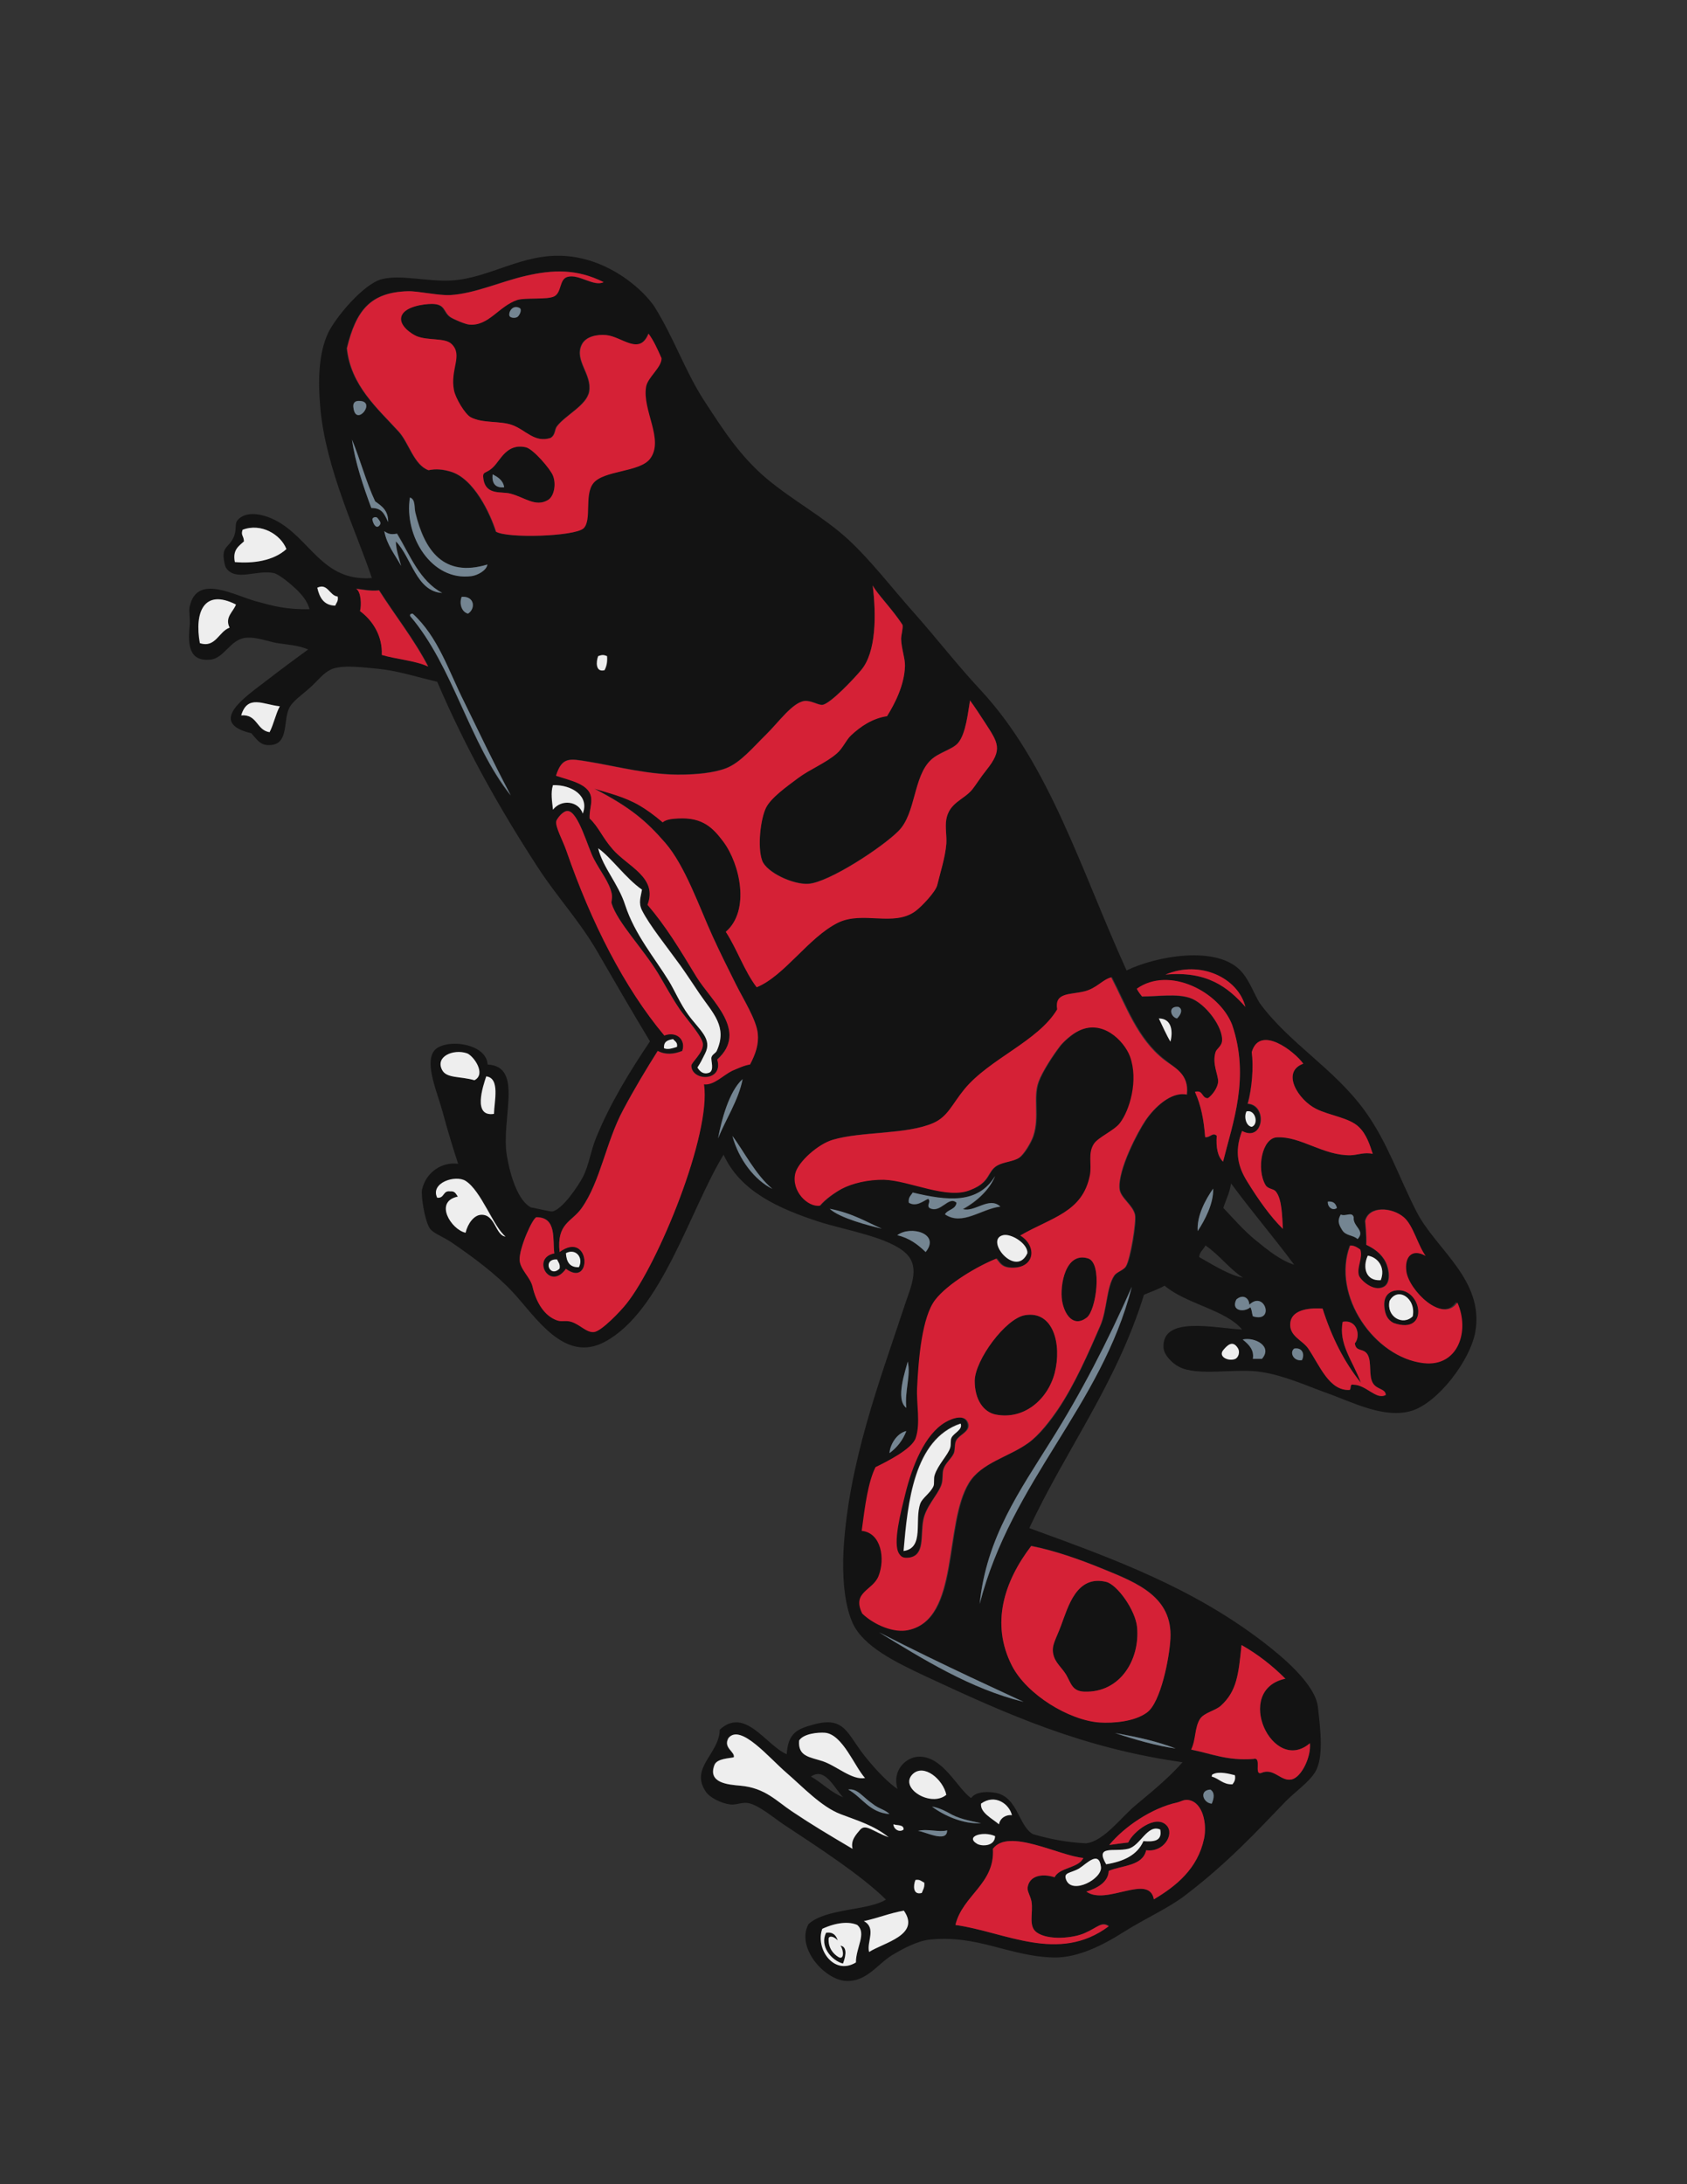 <?xml version="1.0" encoding="utf-8"?>
<!-- Generator: Adobe Illustrator 21.1.0, SVG Export Plug-In . SVG Version: 6.00 Build 0)  -->
<svg version="1.1" id="Layer_1" xmlns="http://www.w3.org/2000/svg" xmlns:xlink="http://www.w3.org/1999/xlink" x="0px" y="0px"
	 viewBox="0 0 612 792" enable-background="new 0 0 612 792" xml:space="preserve">
<rect x="0" y="0" width="612" height="792" fill="#333333" stroke="none"/>
<g>
	<path fill="#131313" d="M342.8,515.7c-7.6,4.4-12.1,16.1-14.5,25.7c-1.6,6.5-4.8,18.4-2.3,22c0.8,1.1,1.5,1.7,3.7,1.4
		c5.8-0.9,4-7.9,5.1-13.6c1-5,5.2-9,6.5-12.6c0.8-2.1,0.3-4.3,0.9-6.1c0.8-2.2,3-3.7,3.7-5.6c0.6-1.4,0.2-3.4,0.9-4.7
		c1.1-2,4.7-3,4.2-5.6C350.4,512.5,345.5,514.1,342.8,515.7z M345.1,521.3c-0.5,1,0,2.4-0.5,3.7c-0.9,2.6-4.5,6.1-5.6,9.8
		c-0.4,1.3,0,3.2-0.5,4.2c-1.2,2.5-3.9,4-4.7,6.1c-2.3,6.1,1.6,16.2-6.1,17.3c1.5-17.5,3.6-40.5,20.6-46.3
		C349.4,518.4,346,519.6,345.1,521.3z M382.6,497.9c-2.5,9.5-11.1,17.1-21.5,15c-4.2-0.9-7.5-5.2-7.5-12.2
		c0.1-7.6,11.2-22.6,18.2-23.8C382.1,475.1,385.3,487.5,382.6,497.9z M382.1,599.8c-0.7-3.2,0.9-5.2,2.8-10.3
		c2.6-6.9,5.6-18.5,16.4-15.9c4,1,10.6,10.2,11.2,16.4c1.1,11.6-6,23.9-19.2,23.4c-4.3-0.2-4.7-2.9-6.5-6.1
		C385.1,604.5,382.8,603,382.1,599.8z M305.9,712c-4.2-1.1-8.6-6.4-6.1-11.2c2.6-0.3,3.7,1,4.2,2.8c-1.4-1.5-3.2-1.8-3.3-0.7
		c-0.2,3.4,1.6,5.5,3.5,6.7c2.1,1.2,2.1-2.3,0.8-4.1C307.9,706,306.4,710.5,305.9,712z M394.2,477.8c-4.9,3.7-8.1-1.3-8.9-6.1
		c-0.9-5.6,1.2-17.9,9.4-15.4C400,457.9,397.7,475.2,394.2,477.8z M190.8,162.2c-6.8-1.6-9.2,4.5-11.7,7c-2.8,2.9-4.3,1.3-3.7,4.7
		c1,5.8,6.7,4.3,9.8,5.1c5.1,1.4,9.1,5,13.6,2.3c2.1-1.3,3.1-5.5,1.9-8.9C199.8,170,193.5,162.8,190.8,162.2z M178.7,172
		c2,1,3.8,2.1,4.2,4.7C179.6,177,178.4,175.2,178.7,172z M513.9,439.4c-6.6-12.9-10.5-25.1-18.7-36.5
		c-11.2-15.5-27.6-24.6-38.3-39.3c-1.9-3.2-3.5-7.6-6.1-10.8c-8.7-10.7-32.3-5.8-42.1-0.9c-16.4-36-27.8-74.5-52.8-101.5
		c-8.5-9.1-16.1-18.9-23.8-27.6c-8.5-9.5-15.8-19.2-24.3-27.1c-9-8.3-19.9-14-29.5-22c-10-8.4-16.1-18.1-22.9-28.5
		c-6.8-10.5-10.9-22.6-17.8-33.7c-0.9-1.5-2.9-3.8-4.2-5.1c-6.6-6.6-16.7-12.8-28.5-13.6c-15.5-1-27.3,8.1-41.1,8.9
		c-8.8,0.5-18.1-2.2-25.2-0.5c-6.8,1.7-17,14.1-19.6,19.6c-3.4,7.4-3.7,17-2.8,27.1c2,22.4,13.4,45.6,18.7,61.7
		c-18.1,1.4-22.3-14.5-35.1-21c-4.5-2.3-10.6-3.5-13.6,0c-1.2,1.4-0.2,3.3-1.4,6.1c-1.5,3.5-3.8,3.4-3.7,7c0,0.8,0.4,3.5,0.9,4.2
		c3.4,5.1,11.2,0.6,17.3,1.9c2.2,0.5,6.6,4.4,7.9,5.6c2.5,2.4,4.3,4.6,5.1,7.5c-8.4,0.2-13.3-1.2-19.2-2.8
		c-8.2-2.2-21.7-10.2-24.3,1.9c-0.4,1.7,0.3,4.3,0,7c-0.7,7.1-0.1,12.9,7.5,12.2c5-0.5,7.2-7.2,12.6-7.9c3.9-0.5,8.3,1.3,11.7,1.9
		c3.8,0.6,7.4,0.7,11.2,2.3c-4,2.9-8.9,6.5-15,11.2c-7.2,5.6-22.1,15.3-5.6,19.2c2.1,2.3,3.3,4.8,7.5,4.2c5.9-0.8,4.1-8.6,6.1-13.1
		c1.2-2.7,4.5-4.8,7.5-7.5c3.1-2.7,5-5.7,8.4-7c4.2-1.5,11.8-0.4,16.4,0c7.2,0.7,13.7,2.9,21.5,4.7c10.5,24.5,22.9,46.4,36.5,67.3
		c6.8,10.5,15.2,19.5,21.5,30.4c6.3,10.9,12.5,21.6,19.2,32.7c-7.2,10.7-14.5,22.5-19.6,35.1c-1.9,4.6-2.5,9.7-4.7,14
		c-1.5,3-7.5,12-11.2,12.6c-0.7,0.1-8-1.7-7.5-1.4c-4.9-2.3-7.7-11.7-8.9-18.7c-2.3-13.5,6.2-32.5-7-33.2
		c-0.5-8.2-16.4-9.6-19.6-4.7c-3.2,4.8,1.5,15.2,3.3,22c2,7.5,4.2,14.4,5.6,18.7c-5.8-0.8-11.7,3-13.1,9.4c-0.4,1.8,0.8,10.8,2.8,14
		c1.2,1.8,5,3.1,7.9,5.1c7.8,5.3,16.1,11.5,22,17.8c8.4,8.9,18.8,26.3,33.7,18.2c20.6-11.1,30.8-47.8,43-67.8
		c6,13.2,19.8,19.5,34.6,24.3c9.6,3.1,25.7,5.6,31.8,11.7c5.1,5.2,1.2,12.6-0.9,19.2c-9,27.2-20.2,56.7-22,88.4
		c-0.4,8,0,18.8,3.3,26.2c3.9,8.6,15.8,14.3,26.2,19.2c30,14,57.3,26.2,93.5,31.3c-4.3,4.9-10.1,9.9-16.8,15.4
		c-5.4,4.4-11.6,13.2-18.2,14c-6.5-0.3-12.6-1.4-19.2-3.3c-5.3-2.8-5.5-13.5-13.6-15c-2.2-0.4-7-0.8-8.9,1.9
		c-4.9-3.3-10.3-15.5-19.2-15c-4.4,0.2-9.6,4.9-7.5,11.7c-3-2-7.3-6.2-11.7-11.7c-6.7-8.3-7.3-14.8-18.7-11.7
		c-5.8,1.6-9.3,2.9-9.8,10.8c-7.5-3.2-15.1-17.4-24.3-8.9c-0.1,8.7-10.9,13.7-5.1,22.4c1.4,2.2,5.6,4.3,8.9,4.7
		c2,0.3,4.3-0.9,6.5-0.5c3.9,0.7,9.3,5.4,13.1,7.9c12.1,8,27.9,18.2,36.9,27.1c-6.6,4.1-21.8,3.1-28.1,8.9
		c-4.6,8.5,5.8,20.2,13.6,20.6c7.5,0.4,11.5-6.2,16.8-9.4c3.7-2.2,9-5.1,13.6-5.6c17.4-1.8,28.9,6.1,44.9,6.5
		c8.8,0.2,18-4.5,25.7-9.4c8-5,16-8.5,22-13.1c15.4-11.7,26-23.2,36.5-34.1c3.4-3.5,8.5-6.9,10.8-10.8c3-5.3,1.9-14.7,0.9-23.4
		c-0.9-8.3-12.9-18.3-20.1-23.8c-25.6-19.5-53.2-29.7-84.6-41.1c13.4-28.6,31.7-52.5,41.6-84.6c2.5-1.1,5.2-2,7.5-3.3
		c7.7,6.6,22.3,8.8,28.1,15.9c-10-0.5-29.1-5.1-28.5,6.5c0.1,2.7,3.1,5.7,5.6,7c6.8,3.6,20.8,0.4,29.9,1.9
		c8.4,1.3,16.2,4.9,23.4,7.5c9.4,3.3,21.3,9.7,31.3,6.5c9.4-3,21-18.1,22.9-28.5C538.5,464,520.9,453.1,513.9,439.4z M85.2,203.8
		c-0.9-4.5,1.4-5.7,3.3-7.5c-0.1-2.2-1.2-2.1-0.5-4.2c6.8-2.6,13.9,1.8,15.9,7C99.1,203.4,91.7,204.4,85.2,203.8z M83.3,227.6
		c-3.9,1.3-5.1,7.5-10.8,5.6c-2-11.2,1.4-19.9,13.1-14C84.7,221.8,81.5,223.8,83.3,227.6z M97.8,265.5c-4.8-0.7-4.4-6.5-10.3-6.1
		c2.3-7.7,8-4,14-3.3C100,258.9,99.3,262.6,97.8,265.5z M121.6,219.7c-4.2-0.1-5.7-3-6.5-6.5c3.8-1.8,4.4,2.9,7.5,3.3
		C122.8,218.1,122,218.7,121.6,219.7z M176.3,390.3c5.1,0.6,2.9,9.1,2.8,13.6C171.4,405.1,175.2,393.9,176.3,390.3z M160.5,388
		c-2.6-4.8,4-7.6,8.9-6.1c2.2,0.7,7.3,7.4,2.8,9.8C167.1,390.2,162.1,391.1,160.5,388z M174.5,440.4c-2.5,0.1-4.9,3.1-5.6,6.5
		c-5.2-1.1-11.6-11.3-2.8-13.1c-0.7-0.9-1-2.1-2.8-1.9c-2.7-0.3-2,2.7-4.7,2.3c-2.6-5.4,6.6-8.4,10.3-6.1
		c5.7,3.6,10.1,16.6,14.5,20.1C179.7,447.9,179.6,440.1,174.5,440.4z M409.2,670.4c4.5-1,6.9-9.1,11.7-7c0.8,4.2-2.3,4.5-6.1,4.2
		c-2.2,5.1-7.3,7.4-13.6,8.4C397.2,668.9,404.1,671.6,409.2,670.4z M399.4,677c0.5,4.3-10.4,10-12.6,4.7c-1.2-2.8,1.6-2.3,4.7-4.2
		C394.3,675.7,398.7,670.8,399.4,677z M355.9,654.1c5.1-3.7,10.3,0.2,11.2,4.2c-2.1-0.4-4.3,1-4.7,3.3
		C360.1,659.5,355.5,657.3,355.9,654.1z M361,665.8c-0.2,3.8-4.9,3.8-6.5,2.8C349.9,665.9,356.7,663.8,361,665.8z M355.9,661.1
		c-6.5,0.4-13.5-2.7-17.8-6.1c2.7,0.4,6.1,2.3,6.1,2.3C347.6,659.4,351.1,660.1,355.9,661.1z M327.8,663.4c-1.5,1.2-3.7-0.1-3.7-1.9
		C325.5,662,327.9,661.5,327.8,663.4z M316.6,654.1c2.2,1.8,4.4,2,6.1,3.7c-7.4-0.5-9.8-6.1-15-8.9
		C311.1,648.4,312.8,651.5,316.6,654.1z M290,631.2c1.6-2.5,6.8-3,9.4-2.8c6.4,0.6,10.7,12.2,14.5,16.4c-4.7,0.9-10.3-4.4-15.4-6.1
		C293.7,637.1,289.4,636.9,290,631.2z M305.9,651.7c-4.6-1.8-7.6-5.2-11.7-7.5C299.3,640.5,302.9,648.8,305.9,651.7z M311.9,663.4
		c-1.5,1.8-3.6,3.9-2.8,7c-8.7-5.2-14.7-8.7-22-13.6c-5.6-3.8-9.7-8.6-18.7-9.3c-4.5-0.4-11.8-1-9.4-7.5c0.9-2.4,5.5-2.4,7-2.8
		c0.6-2-3.9-3.4-1.9-7c4.4-5.3,14.7,7.2,21,12.6c6,5.1,12.7,12.3,19.6,15c6.3,2.4,12.2,4.1,17.3,8.4
		C316.4,664,314,661.3,311.9,663.4z M310.5,711.6c-8.1,4.9-14.8-5.1-12.2-12.2c5.1-2.4,9.7-2.7,12.6-1.4
		C314.5,701.1,310.5,706.1,310.5,711.6z M315.2,707.8c-1-3.6,2.8-8.6-1.9-11.2c5.5-1.2,9.1-2.8,14.5-3.7
		C334.1,701.7,320.5,704.5,315.2,707.8z M331.1,643.3c4.1-4,11,1.9,12.2,7.5C337.7,655.5,326,648.3,331.1,643.3z M334.4,686.3
		c-3.3,0.9-3.2-2.8-2.3-4.7c1.7-0.3,2.3,0.5,3.3,0.9C335.5,684.3,334.8,685.2,334.4,686.3z M333,663.9c3.5-0.9,7.6,0.6,10.6-0.2
		C343.6,668.5,335.3,664,333,663.9z M346.6,698c2.6-10.8,14.4-14.9,13.6-27.6c5.6-7.7,24.2,2.6,32.8,3.3c-1.6,3.7-8.7,3.4-10.4,7
		c-4.7-1.5-9.2-0.5-9.8,3.7c-0.2,1.4,1,3,1.4,5.1c0.7,4.1-1.3,8.9,1.9,11.2c4.2,3,13.4,2.1,17.5,0.2c4.7-2.1,6.1-4.4,8.7-2.6
		C384,712.1,364.6,700.5,346.6,698z M439.6,654.1c-3.1-0.3-4.7-4.9-0.5-5.1C440.8,650,440.4,652.1,439.6,654.1z M447.1,647.1
		c-3.5,0.1-4.8-2.1-7.5-2.8c-0.1-0.5,0.1-0.8,0.5-0.9c2.2-1.1,5.9-0.1,7.9,0.5C448.3,645.5,447.7,646.3,447.1,647.1z M435.4,623.2
		c1.5-2.2,5.5-2.9,7.5-4.7c5.8-5.3,6.4-11.3,7.5-22c6,3.4,11.2,7.5,15.9,12.2c-19.1,4.1-4.6,35,8.9,23.4c0.5,4.9-3,12.2-6.5,13.1
		c-4.1,1-6.5-4.4-11.2-2.3c-2.7,0.8,0.4-6-2.8-5.1c-9.4,0.8-15.2-1.9-22.4-3.3C434,630.8,433.4,626.3,435.4,623.2z M431.2,652.7
		c5.3,0.9,6.7,8.9,5.6,14c-2.3,10.9-10.1,17.2-18.2,22c-1.8-9.5-17.3,2.4-24.5-2.8c3.6-1.1,8-3.3,8.1-7.5c5-2.1,12.3-1.7,13.6-7.5
		c6.3,0.9,10.3-5.7,7.5-8.9c-3.9-4.4-12.3,2.2-14,6.1c-1.9,0.2-4.8,0.6-6.9,0.9c5.5-6.6,15.4-13.4,24.6-15.4
		C428.4,653.3,429.5,652.4,431.2,652.7z M448,492.8c-2.5,0.9-6.2-0.9-4.2-3.3c1.2-1.4,3.2-3.7,5.1-0.9
		C450.1,490.2,449.2,492.3,448,492.8z M454.1,381.5c2.9-10,15.4-0.4,18.7,4.2c-8.2,3-1.8,13.2,4.7,16.4c4.8,2.4,12,3.2,15.4,6.5
		c2.9,2.7,4.1,6.8,5.1,9.8c-3-0.7-5.4,0.4-8,0.5c-9.9,0.2-18.1-6.9-26.7-6.5c-5.5,0.2-7.6,11.5-4.2,17.3c0.9,1.5,2.9,1.3,3.7,2.3
		c2.3,2.7,2.3,9,2.6,13.6c-4.5-4.4-8.9-10.6-12.9-17.1c-3.2-5.1-4.9-10.7-1.9-18.4c7.7,4.3,9.2-9.4,1.9-9.8
		C454.2,394.6,454.8,386.8,454.1,381.5z M492.4,449.3c-1.5-1.5-4.3-1.1-5.6-3.3c-1.5-2.4-1.6-3.6-0.5-5.6c1.9,0.9,4.1-1.2,4.7,0.9
		C490.6,444.7,495.5,446.1,492.4,449.3z M485,438c-1.5,1.2-3.4-0.4-3.3-2.3C483.8,435.5,484.6,436.5,485,438z M469.5,458.6
		c-4.9-1.5-9.7-5.4-14-8.9c-4.3-3.5-8.1-7.9-11.7-11.7c0.9-3,2.3-5.4,2.8-8.9C454,439.2,462.1,448.6,469.5,458.6z M452.2,403
		c3.3-0.8,4.5,4.7,1.9,5.6C452,408.3,451.2,404.9,452.2,403z M451.8,365.1c-6.4-7.2-14-13.1-29-11.7
		C435.3,348,449.1,354.6,451.8,365.1z M127.7,159.4c3,7.3,5.2,15.4,8.4,22.4c2.4,1.7,4.8,3.3,4.7,7.5c-1.5-3.3-2.4-5-6.1-5.1
		C131.9,176.4,128.8,167.6,127.7,159.4z M130.1,145.3c7-0.1-1.1,9.9-1.9,2.3C128.1,146.9,128,145.4,130.1,145.3z M171.2,208.9
		c-14.6,2-24.7-14.6-22.4-28.5c2.1,0.7,1.4,3.6,2,5.6c3.3,13.6,10.2,23.5,26.1,18.7C176.5,206.9,173.2,208.6,171.2,208.9z
		 M169.8,222.5c-2.4-0.5-3.4-3.7-2.3-6.1C172.2,216.1,172.6,220.7,169.8,222.5z M160.5,215c-9.4-0.5-11.1-12.9-16.8-18.7
		c0,2.9,1.1,5.8,1.9,8.9c-2.2-4.1-5.1-7.4-6.1-12.6c1.4,1.1,2.4,1.3,4.7,0.9C148.8,201.4,152.2,210.6,160.5,215z M137.5,190.7
		c-1.2,1.1-2.2-1-2.4-2.3c-0.1-0.9,1.5-1.1,1.9-0.5C137.7,188.8,138.6,189.7,137.5,190.7z M138.5,237.4c0.3-6.9-3.3-12.5-7.9-15.9
		c0.6-2.2,0.4-7-1.4-8.1c3,0.4,5.2,0.9,8.4,0.6c5.9,9.3,12.6,17.6,17.8,27.6C150.5,239.5,143.9,239,138.5,237.4z M148.8,223.4
		c-0.2-0.8,0.4-0.9,0.9-0.9c9.3,8.5,13,20.7,18.7,32.3c5.5,11.1,9.9,20.5,16.8,33.7C170.2,269.6,164.4,241.6,148.8,223.4z
		 M179.8,192.8c-2-6.3-7.9-19.3-16.5-21.8c-2.6-0.7-5.2-1.1-8-0.5c-5.3-2-7.1-10-10.8-14c-7.6-8.4-17.4-16.7-18.8-30.2
		c3.4-13.8,8.5-20.3,22.1-20.7c3.7-0.1,11,1.6,15.3,1.4c8.9-0.5,18.3-4.9,27.6-7c9.6-2.2,18.3-2.6,28.1,2.3c-3.5,1.8-9-3.1-13.1-1.9
		c-2.9,0.9-2.1,5.5-4.7,7c-2.4,1.4-10.6,0.4-13.6,1.4c-6.7,2.3-10.3,9.5-17.3,8.9c-1.4-0.1-5.8-1.9-7-2.8c-2.5-1.8-1.6-4.6-6.5-4.7
		c-3.1,0-10.4,1-11.2,4.7c-0.8,3.2,3.7,6.3,5.6,7c4.2,1.7,10.2,0.5,12.6,2.8c4.3,4.2-0.5,9.2,0.9,16.8c0.5,2.7,3.8,8.6,6.1,9.8
		c4.4,2.3,10.5,1.2,15,2.8c5,1.8,8.1,6.5,14,4.7c1.8-1.1,1.4-3,2.3-4.2c3.1-4.1,10.8-7.6,11.7-12.6c1.1-6.3-5.3-11.2-2.8-16.8
		c1.4-3.3,5.9-4,8.9-3.7c5.7,0.5,12.2,7.7,15.4-0.5c1.9,2.6,3.2,5.5,4.7,8.9c0.1,3.3-5,6.9-5.6,10.3c-1.5,8.6,6.7,19.3,1.4,26.2
		c-3.8,4.9-16.9,4-20.6,8.9c-3.3,4.3-0.3,13.3-3.7,16.4C208.2,194.5,184,195.3,179.8,192.8z M187.6,114.9c-1,0.6-2.6,0.3-2.8-0.5
		c-0.3-1.4,1.2-4.1,3.7-2.8C189.5,112.2,188.5,114.4,187.6,114.9z M219.4,243.1c-3.4,0.8-3.1-3.2-2.3-5.1c1.3-0.5,1.9-0.5,3.3,0
		C220.5,240.1,220.1,241.7,219.4,243.1z M200.7,293.6c-0.3-2.9-0.9-6.2,0-8.9c6.9-0.2,13.3,4,10.8,10.3
		C209.9,290.4,203.6,289.7,200.7,293.6z M202.1,456.7c0.4,1,1.2,1.6,0.9,3.3C199.3,463.6,196.7,456.3,202.1,456.7z M227.3,472.6
		c-2.2,2.8-9,9.9-11.7,10.3c-2.8,0.4-5.1-2.7-8.4-3.7c-2-0.6-3.5,0.1-5.1-0.5c-4.6-1.6-7.6-6.5-8.9-12.2c-0.8-3.5-4.6-6.3-4.7-9.8
		c-0.1-4.4,4.7-15.1,6.1-15.4c7.5,0,5.8,8.1,6.5,13.1c-8.5,1.6-1.7,13.9,4.2,5.6c9.7,7.2,8.9-14.2-2.3-6.1
		c-1.1-10.5,4.4-10.8,8-15.9c6.8-9.6,8.8-23.9,15-35.5c4.2-7.9,8.5-15,12.6-21.5c2.9,1.5,5.9,1.2,8.9,0c1.4-4-2-7.3-6.5-5.6
		c-14.5-17.3-26.5-40.9-35.5-66.9c-1.3-3.8-4.1-8.7-3.7-10.8c0.1-0.7,2.4-3.9,4.2-3.7c3.8,0.2,7.3,13.4,9.4,17.3
		c2.5,4.8,5.6,8.4,6.5,12.6c0.4,1.9-0.3,2.9,0,3.7c2.2,6.9,11.3,16.2,16.8,25.2c2.6,4.3,4.6,8.2,7.9,13.1c2.2,3.2,8.3,10,8.4,12.6
		c0.2,3.2-4.3,6.7-4.2,7.9c0.2,5.7,11.8,5.8,9.4-2.3c11.4-10.3-2.2-21.3-7.5-29.9c-6.5-10.7-11-18.2-17.8-26.2
		c3.8-9.9-7.2-13.9-12.6-20.1c-3.8-4.3-5.1-8.1-8.4-11.2c-0.1-3,0.7-4.6,0.6-6.9c-0.1-5.6-7.6-6.8-12.8-8.6
		c2.2-6.9,4.9-6.2,11.7-5.1c10.4,1.7,22.4,5,34.6,4.7c4.4-0.1,10.7-0.5,15.4-2.3c5.2-2,9.8-7.6,14.5-12.2c4.5-4.4,9.6-11.7,14-12.2
		c2.5-0.2,5,1.6,6.5,1.4c2.9-0.4,11.8-9.9,14-12.6c5.5-6.5,5.5-20,4.2-30.7c1.5,3,7.3,8.8,10.8,14.3c0.3,1-0.5,3.7-0.5,5.1
		c0.1,3.5,1.5,7.2,1.4,9.8c-0.2,7-3.7,13.7-6.5,18.2c-5.3,0.8-9.6,3.7-13.1,7c-1.8,1.7-2.9,4.6-5.1,6.5c-4,3.5-9.7,5.7-14,8.9
		c-4.3,3.2-9.9,7.2-11.7,10.8c-2,4-3.2,14.3-1.4,19.2c1.6,4.3,11.3,8.8,16.8,8.4c7.4-0.5,26.9-13.3,32.7-19.2
		c6.3-6.4,5.3-19.7,11.7-25.7c2.8-2.7,7.8-3.8,9.8-6.1c3-3.4,3.7-11.7,4.4-15.5c1.8,2.5,3.6,5.2,5.4,8c4.8,7.4,6.6,9.7,0.5,17.3
		c-2.1,2.6-3.8,5.4-5.1,7c-3,3.7-8.3,4.7-9.4,10.8c-0.5,2.8,0.2,6,0,8.9c-0.4,5-2.2,10.4-3.3,15c-0.6,2.4-5.6,7.7-7.9,9.4
		c-7.9,5.8-19.1-0.2-28.1,4.2c-10.7,5.3-19.4,19.3-29.5,23.4c-4.5-5.9-7.1-13.8-11.2-20.1c8.9-7.7,5.2-24.5-0.9-32.7
		c-3.7-4.9-7.4-8.9-16.4-8.4c-1.7,0.1-4.2,0.2-5.6,1.4c-3.3-2.8-6-4.7-8.4-6.1c-5.5-3.2-11.2-4.5-16.4-6.1
		c13.3,6.9,18.9,11.8,25.7,19.6c7.3,8.4,12.4,23.4,17.3,34.1c2.6,5.7,5.4,11.3,8.4,17.3c2.7,5.4,7.4,12.8,7.9,17.8
		c0.4,3.9-0.8,7.4-2.8,11.2c-2.1,0.3-4.6,1.5-6.5,2.3c-3.5,1.5-6.6,5.1-10.3,4.7C258.1,411.2,238.8,458.3,227.3,472.6z M205.3,454.4
		c3.6-1.9,6.5,1.7,4.7,5.1C206.7,459.6,205.5,457.5,205.3,454.4z M244.1,376.8c0.6,0.8,1.7,1.2,1.4,2.8c-1.5,0.5-3.3,1.1-4.7,0.5
		C240.6,377.6,242.3,377.1,244.1,376.8z M232.9,330c2.8,5.4,8.8,12.9,14,20.1c2.5,3.4,4.7,6.9,7,10.3c4.7,7,10.1,11.8,6.1,20.6
		c-0.4,0.9-1.6,1.3-1.9,2.3c-0.3,1.1,1.1,4.8-0.9,5.6c-2.1,0.8-3.3-0.4-4.2-1.9c1.3-2,1.5-2.5,2.8-5.1c2.7-5.3-2-8.5-6.1-14
		c-2.8-3.8-5-8.9-7-12.2c-5.3-8.6-12.4-16.9-15.9-27.6c-2.5-7.7-8.1-13.6-9.8-20.6c4.9,3.5,10,10.9,15.9,15
		C232.5,325,231.5,327.2,232.9,330z M260.5,412.8c1.1-6.5,4-17.2,8.9-21.5C268,398.8,263.1,406.2,260.5,412.8z M265.7,411.9
		c4.1,5.5,8.4,14.1,14.5,19.2C273.8,428,267.9,420.5,265.7,411.9z M301,438.4c8.4,1.6,13.7,5,18.9,7.2
		C315.5,444.5,304.6,441.7,301,438.4z M325.5,447.9c4.8-3.6,15.7-0.5,10.3,6.1C333,451.3,330,448.9,325.5,447.9z M362.9,437.6
		c-6.9,0.8-13.8,7.1-20.1,2.8c1-1.8,3.9-1.7,4.2-4.2c-2.9-2.7-5.8,4.1-9.8,1.9c-1.1-0.9,0.8-2.2-0.5-3.3c-1.9,0.8-4.3,3-7,1.4
		c-0.3-2,0.8-2.6,1.4-3.7c12.4,3,23.7,4.3,29.9-6c-1.9,4.8-6.4,9.1-11.6,12.1C353.6,439.8,358.8,433.8,362.9,437.6z M363.9,447.9
		c2.9-0.7,9.1,3.1,8.9,6.5C368.6,463.6,357.1,449.6,363.9,447.9z M329.3,493.7c1.2,5.1-1.1,10.7-0.5,16.8
		C324.6,507.5,328.7,496.4,329.3,493.7z M328.8,518.9c-1.3,3.4-3.4,6-6.1,8C322.8,524.2,325.2,519.7,328.8,518.9z M319,591.9
		c23.5,12.2,47.1,22.8,52.4,25.2C352.1,612.4,334.8,601.6,319,591.9z M404.5,628.4c9,1.6,15.3,3.1,22,5.6
		C420,633.2,411.1,630.6,404.5,628.4z M374.1,560.5c8.6,1.7,17.5,4.9,26.2,8.4c12.3,5,25.1,10.1,24.3,25.2
		c-0.4,7.4-3.6,23.1-8.4,26.7c-4.5,3.4-12.3,4.1-17.3,3.7c-11.1-0.8-26.4-10.1-31.8-20.6C359.3,588.7,364.3,573.4,374.1,560.5z
		 M355.4,581.6c2.4-24.1,14.7-41.4,25.7-58.9c11.1-17.6,20.6-36,29.5-56.1C399.4,510.2,367,536.7,355.4,581.6z M430.7,396.9
		c-5.7-1.3-11.9,4.8-15,9.4c-2.6,3.9-10.1,17.8-9.4,24.8c0.3,3.2,4.9,5.8,5.6,9.4c0.6,2.6-1.6,16.1-3.3,18.7c-0.8,1.3-3.3,2-4.2,3.3
		c-2.9,4.3-2.7,12.6-5.1,18.2C395,490.5,390,502,384,511c-2.6,3.9-6.6,9.2-10.8,12.2c-7.1,5.1-17,7.1-21.5,14.5
		c-9.2,15.1-3.2,49.4-22,53.3c-5,1-12.1-1.7-16.6-6c-3.9-7.9,3.8-8.3,5.9-13.6c2.5-6.3,1.1-15.7-6.1-16.4c1.2-9.2,2.3-17.6,5-23.1
		c4.2-2,13.4-6.6,14.6-10.6c1.8-5.5,0.2-12.3,0.5-18.2c0.5-10.7,1.8-25.6,6.5-31.8c4.5-5.9,15.4-12.3,22.2-15
		c1.2,1.3,1.7,3.1,5.4,3.3c8.5,0.3,9.5-7.8,3.3-11.7c11.3-6.6,22.6-8.4,25.3-22c0.7-3.9-0.8-7.8,1.4-11.2c1.5-2.3,7.2-4.8,9.4-7.5
		c3.6-4.6,7-15.6,3.7-24.3c-2-5.5-10.1-13.9-19.2-8.9c-2,1.1-4.7,3.4-6.1,5.1c-2.7,3.5-6.6,9.5-7.9,13.1c-2.1,5.8,0.4,12.6-1.9,19.6
		c-0.8,2.5-3.4,6.8-5.1,7.9c-2,1.4-5.6,1.5-7.9,2.8c-4,2.2-2.3,6-9.8,8.9c-8.4,3.6-22.1-3.5-31.3-3.7c-5.8-0.2-11.7,1.3-15.4,3.3
		c-2.4,1.3-5.9,3.7-7.9,6.1c-4.4,0.6-10.4-5.3-8.9-11.7c1-4.1,8.3-10.6,13.6-12.2c10.5-3.1,26.7-1.8,36.5-6.1
		c5.3-2.3,6.7-6.6,11.2-12.2c9.1-11.1,26.8-17.3,33.7-29c-0.9-6.2,4.4-5.2,9.8-6.5c4.5-1.1,6.6-4.3,9.8-5.1
		c5.3,10.2,9.4,22.3,19.2,29.9C425.9,387.1,431.5,389.3,430.7,396.9z M424.6,377.7c-1.3-2.1-3.2-6.4-4.2-8.4
		C425.3,369.3,425.5,374.4,424.6,377.7z M427.4,365.1c1.8,0.8,0.9,2.9-0.5,4.2C424.6,368.8,423.6,364.7,427.4,365.1z M441,381.5
		c0.3-1,2.1-2.1,2.3-3.7c0.7-5.1-6.1-14.1-11.7-15.9c-4.8-1.6-11.5-0.5-17.3-0.5c-0.7-0.9-1.3-1.6-1.9-2.8
		c11.7-8.3,29.9,1,34.6,13.1c6.5,19.2,0.2,35.5-3.3,49.6c-2-1.9-2.6-5.2-2.3-9.4c-1.5-1.4-2.4,0.8-4.2,0.5
		c-0.5-6.2-1.4-11.3-3.7-16.4c3.1-0.8,2.3,2.3,4.7,2.3c1.6-1.2,3.6-3.9,3.7-6.1C442.1,389.9,439.6,385.6,441,381.5z M440.1,431
		c0.2,5.4-3,11.4-5.6,15.4C434.1,440.9,437.3,435,440.1,431z M437.3,451.6c5,3.4,8.5,8.3,13.6,11.7c-5-0.9-11.1-4.8-15.9-7.5
		C435.2,453.9,436.6,453.1,437.3,451.6z M457.8,492.8c-1.1,0-2.2,0-3.3,0c0.5-3.1-1.2-5.1-3.7-7
		C455.2,484.7,461.8,488.2,457.8,492.8z M454.6,477.3c-0.5-1.5-0.2-1.7-0.9-3.3c-2.3,2-7.2,1.4-5.1-2.8c2.4-2.2,4.6-0.5,4.7,1.9
		C458.8,467.7,462.6,479.8,454.6,477.3z M472.3,493.2c-3,0.5-4.6-2.8-2.8-4.2C472.5,488.5,473.4,491.1,472.3,493.2z M491,502.1
		c-1.5-0.4-0.7,1.5-1.4,1.9c-7.4,0.4-10.8-8.8-15-15c-2.1-3.1-7.1-4.5-6.5-9.4c0.5-4.2,5.6-5.5,11.7-5.1
		c3.3,10.4,7.9,19.5,13.9,26.9c-2.9-7.9-8.2-14-6.6-22.1c5.3-1,6.6,5.2,4.4,7.8c0.4,3.3,3.2,1.5,4.7,4.2c1.5,2.9,0.2,7.6,1.9,10.3
		c1.5,2.3,4.5,1.9,4.7,4.2C499.3,507.8,495.6,502.1,491,502.1z M516.3,494.2c-17.7-1.9-33.5-24.4-26.7-42.6c1.4-0.2,2.7,0.7,3.7,1.4
		c1,3-1.3,6.4-0.5,9.4c0.5,1.6,5.1,6,8.9,4.2c3-1.4,2-6.7,0.9-8.9c-1.6-3.3-4.4-5.1-7.1-6.4c0.2-3.1-0.4-8.5-0.4-8.6
		c1.3-5.6,9.7-5.1,14-1.4c3.4,2.9,5.1,10,7.9,14c-5-2.8-7.7,0.4-7,5.6c0.9,6.8,13.2,19.1,18.2,11.2
		C533.1,482.5,528.8,495.5,516.3,494.2z M496.2,455.3c3.6,0.6,6.5,4.3,4.7,8.9C495.5,464.6,494.2,459.6,496.2,455.3z M506,468
		c-2.6,0.5-4.1,2.5-3.7,6.1c0.2,2.4,1,4.5,3.3,5.6C519.1,484.5,515.7,466,506,468z M512.5,477.3c-3.6,3.6-9.7,0.1-8.4-5.6
		C507,466.4,513.8,470.7,512.5,477.3z"/>
	<path fill="#D52136" d="M215.2,175.3c3.7-4.8,16.8-4,20.6-8.9c5.3-6.9-2.9-17.6-1.4-26.2c0.6-3.4,5.7-7,5.6-10.3
		c-1.5-3.4-2.8-6.3-4.7-8.9c-3.3,8.1-9.7,1-15.4,0.5c-3-0.3-7.5,0.4-8.9,3.7c-2.5,5.7,3.9,10.6,2.8,16.8c-0.9,5-8.6,8.5-11.7,12.6
		c-0.9,1.2-0.5,3.1-2.3,4.2c-5.9,1.9-9-2.9-14-4.7c-4.5-1.6-10.6-0.5-15-2.8c-2.2-1.2-5.6-7.1-6.1-9.8c-1.5-7.6,3.4-12.7-0.9-16.8
		c-2.4-2.3-8.4-1.1-12.6-2.8c-1.9-0.8-6.4-3.8-5.6-7c0.9-3.7,8.1-4.7,11.2-4.7c4.9,0.1,4,2.8,6.5,4.7c1.3,0.9,5.6,2.7,7,2.8
		c7,0.6,10.6-6.6,17.3-8.9c3-1,11.2,0,13.6-1.4c2.6-1.5,1.7-6.2,4.7-7c4.1-1.2,9.6,3.7,13.1,1.9c-9.8-4.9-18.5-4.5-28.1-2.3
		c-9.2,2.1-18.6,6.5-27.6,7c-4.3,0.2-11.6-1.5-15.3-1.4c-13.6,0.4-18.8,7-22.1,20.7c1.4,13.5,11.1,21.8,18.8,30.2
		c3.7,4.1,5.5,12.1,10.8,14c2.7-0.6,5.4-0.3,8,0.5c8.6,2.5,14.5,15.5,16.5,21.8c4.3,2.5,28.4,1.7,31.7-1.2
		C214.8,188.6,211.9,179.6,215.2,175.3z M198.8,181.3c-4.5,2.7-8.5-1-13.6-2.3c-3.2-0.9-8.8,0.7-9.8-5.1c-0.6-3.4,0.9-1.8,3.7-4.7
		c2.5-2.5,4.9-8.6,11.7-7c2.6,0.6,8.9,7.9,9.8,10.3C201.9,175.8,200.9,180.1,198.8,181.3z M137.5,214.1c5.9,9.3,12.6,17.6,17.8,27.6
		c-4.8-2.2-11.4-2.6-16.8-4.2c0.3-6.9-3.3-12.5-7.9-15.9c0.6-2.2,0.4-7-1.4-8.1C132.1,213.9,134.3,214.4,137.5,214.1z M255.4,393.2
		c2.7,18-16.6,65.1-28.1,79.5c-2.2,2.8-9,9.9-11.7,10.3c-2.8,0.4-5.1-2.7-8.4-3.7c-2-0.6-3.5,0.1-5.1-0.5c-4.6-1.6-7.6-6.5-8.9-12.2
		c-0.8-3.5-4.6-6.3-4.7-9.8c-0.1-4.4,4.7-15.1,6.1-15.4c7.5,0,5.8,8.1,6.5,13.1c-8.5,1.6-1.7,13.9,4.2,5.6c9.7,7.2,8.9-14.2-2.3-6.1
		c-1.1-10.5,4.4-10.8,8-15.9c6.8-9.6,8.8-23.9,15-35.5c4.2-7.9,8.5-15,12.6-21.5c2.9,1.5,5.9,1.2,8.9,0c1.4-4-2-7.3-6.5-5.6
		c-14.5-17.3-26.5-40.9-35.5-66.9c-1.3-3.8-4.1-8.7-3.7-10.8c0.1-0.7,2.4-3.9,4.2-3.7c3.8,0.2,7.3,13.4,9.4,17.3
		c2.5,4.8,5.6,8.4,6.5,12.6c0.4,1.9-0.3,2.9,0,3.7c2.2,6.9,11.3,16.2,16.8,25.2c2.6,4.3,4.6,8.2,7.9,13.1c2.2,3.2,8.3,10,8.4,12.6
		c0.2,3.2-4.3,6.7-4.2,7.9c0.2,5.7,11.8,5.8,9.4-2.3c11.4-10.3-2.2-21.3-7.5-29.9c-6.5-10.7-11-18.2-17.8-26.2
		c3.8-9.9-7.2-13.9-12.6-20.1c-3.8-4.3-5.1-8.1-8.4-11.2c-0.1-3,0.7-4.6,0.6-6.9c-0.1-5.6-7.6-6.8-12.8-8.6
		c2.2-6.9,4.9-6.2,11.7-5.1c10.4,1.7,22.4,5,34.6,4.7c4.4-0.1,10.7-0.5,15.4-2.3c5.2-2,9.8-7.6,14.5-12.2c4.5-4.4,9.6-11.7,14-12.2
		c2.5-0.2,5,1.6,6.5,1.4c2.9-0.4,11.8-9.9,14-12.6c5.5-6.5,5.5-20,4.2-30.7c1.5,3,7.3,8.8,10.8,14.3c0.3,1-0.5,3.7-0.5,5.1
		c0.1,3.5,1.5,7.2,1.4,9.8c-0.2,7-3.7,13.7-6.5,18.2c-5.3,0.8-9.6,3.7-13.1,7c-1.8,1.7-2.9,4.6-5.1,6.5c-4,3.5-9.7,5.7-14,8.9
		c-4.3,3.2-9.9,7.2-11.7,10.8c-2,4-3.2,14.3-1.4,19.2c1.6,4.3,11.3,8.8,16.8,8.4c7.4-0.5,26.9-13.3,32.7-19.2
		c6.3-6.4,5.3-19.7,11.7-25.7c2.8-2.7,7.8-3.8,9.8-6.1c3-3.4,3.7-11.7,4.4-15.5c1.8,2.5,3.6,5.2,5.4,8c4.8,7.4,6.6,9.7,0.5,17.3
		c-2.1,2.6-3.8,5.4-5.1,7c-3,3.7-8.3,4.7-9.4,10.8c-0.5,2.8,0.2,6,0,8.9c-0.4,5-2.2,10.4-3.3,15c-0.6,2.4-5.6,7.7-7.9,9.4
		c-7.9,5.8-19.1-0.2-28.1,4.2c-10.7,5.3-19.4,19.3-29.5,23.4c-4.5-5.9-7.1-13.8-11.2-20.1c8.9-7.7,5.2-24.5-0.9-32.7
		c-3.7-4.9-7.4-8.9-16.4-8.4c-1.7,0.1-4.2,0.2-5.6,1.4c-3.3-2.8-6-4.7-8.4-6.1c-5.5-3.2-11.2-4.5-16.4-6.1
		c13.3,6.9,18.9,11.8,25.7,19.6c7.3,8.4,12.4,23.4,17.3,34.1c2.6,5.7,5.4,11.3,8.4,17.3c2.7,5.4,7.4,12.8,7.9,17.8
		c0.4,3.9-0.8,7.4-2.8,11.2c-2.1,0.3-4.6,1.5-6.5,2.3C262.2,390,259,393.6,255.4,393.2z M422.3,384.3c-9.8-7.6-13.9-19.7-19.2-29.9
		c-3.2,0.8-5.3,4-9.8,5.1c-5.4,1.3-10.8,0.3-9.8,6.5c-6.9,11.6-24.6,17.9-33.7,29c-4.5,5.5-5.9,9.8-11.2,12.2
		c-9.8,4.3-26,3-36.5,6.1c-5.3,1.5-12.6,8-13.6,12.2c-1.5,6.4,4.5,12.3,8.9,11.7c2-2.4,5.5-4.8,7.9-6.1c3.8-2,9.7-3.4,15.4-3.3
		c9.3,0.3,22.9,7.3,31.3,3.7c7.5-2.9,5.9-6.7,9.8-8.9c2.4-1.3,5.9-1.4,7.9-2.8c1.7-1.2,4.3-5.5,5.1-7.9c2.3-7-0.2-13.9,1.9-19.6
		c1.3-3.6,5.2-9.6,7.9-13.1c1.4-1.7,4-4,6.1-5.1c9.1-5,17.1,3.4,19.2,8.9c3.2,8.7-0.1,19.7-3.7,24.3c-2.1,2.7-7.9,5.1-9.4,7.5
		c-2.2,3.4-0.7,7.3-1.4,11.2c-2.6,13.6-13.9,15.4-25.3,22c6.3,3.9,5.3,12-3.3,11.7c-3.6-0.1-4.2-2-5.4-3.3
		c-6.8,2.7-17.7,9.1-22.2,15c-4.7,6.2-6,21.1-6.5,31.8c-0.3,5.9,1.3,12.8-0.5,18.2c-1.3,4-10.5,8.6-14.6,10.6
		c-2.7,5.5-3.8,13.9-5,23.1c7.1,0.7,8.6,10.1,6.1,16.4c-2.1,5.3-9.8,5.7-5.9,13.6c4.5,4.3,11.7,7.1,16.6,6
		c18.8-3.9,12.8-38.2,22-53.3c4.5-7.4,14.4-9.4,21.5-14.5c4.1-2.9,8.1-8.3,10.8-12.2c6.1-9,11.1-20.4,15.4-30.4
		c2.5-5.6,2.2-14,5.1-18.2c0.9-1.3,3.4-1.9,4.2-3.3c1.6-2.6,3.8-16.1,3.3-18.7c-0.8-3.6-5.3-6.1-5.6-9.4c-0.7-6.9,6.7-20.9,9.4-24.8
		c3.1-4.6,9.3-10.6,15-9.4C431.5,389.3,425.9,387.1,422.3,384.3z M347,522.2c-0.8,1.3-0.4,3.3-0.9,4.7c-0.8,1.9-2.9,3.4-3.7,5.6
		c-0.7,1.7-0.1,4-0.9,6.1c-1.4,3.6-5.6,7.7-6.5,12.6c-1.1,5.7,0.7,12.7-5.1,13.6c-2.2,0.3-3-0.3-3.7-1.4c-2.5-3.6,0.7-15.5,2.3-22
		c2.4-9.6,6.9-21.3,14.5-25.7c2.7-1.6,7.6-3.2,8.4,0.9C351.7,519.2,348.2,520.2,347,522.2z M382.6,497.9c-2.5,9.5-11.1,17.1-21.5,15
		c-4.2-0.9-7.5-5.2-7.5-12.2c0.1-7.6,11.2-22.6,18.2-23.8C382.1,475.1,385.3,487.5,382.6,497.9z M394.2,477.8
		c-4.9,3.7-8.1-1.3-8.9-6.1c-0.9-5.6,1.2-17.9,9.4-15.4C400,457.9,397.7,475.2,394.2,477.8z M402.2,698.5
		c-18.2,13.6-37.6,2-55.6-0.5c2.6-10.8,14.4-14.9,13.6-27.6c5.6-7.7,24.2,2.6,32.8,3.3c-1.6,3.7-8.7,3.4-10.4,7
		c-4.7-1.5-9.2-0.5-9.8,3.7c-0.2,1.4,1,3,1.4,5.1c0.7,4.1-1.3,8.9,1.9,11.2c4.2,3,13.4,2.1,17.5,0.2
		C398.2,698.9,399.6,696.7,402.2,698.5z M367.1,604c5.4,10.5,20.7,19.8,31.8,20.6c5,0.3,12.8-0.3,17.3-3.7c4.8-3.6,8-19.3,8.4-26.7
		c0.8-15.1-12-20.2-24.3-25.2c-8.7-3.6-17.6-6.7-26.2-8.4C364.3,573.4,359.3,588.7,367.1,604z M384.9,589.5
		c2.6-6.9,5.6-18.5,16.4-15.9c4,1,10.6,10.2,11.2,16.4c1.1,11.6-6,23.9-19.2,23.4c-4.3-0.2-4.7-2.9-6.5-6.1c-1.7-2.8-4-4.3-4.7-7.5
		C381.4,596.6,383,594.6,384.9,589.5z M427,653.6c1.4-0.3,2.5-1.2,4.2-0.9c5.3,0.9,6.7,8.9,5.6,14c-2.3,10.9-10.1,17.2-18.2,22
		c-1.8-9.5-17.3,2.4-24.5-2.8c3.6-1.1,8-3.3,8.1-7.5c5-2.1,12.3-1.7,13.6-7.5c6.3,0.9,10.3-5.7,7.5-8.9c-3.9-4.4-12.3,2.2-14,6.1
		c-1.9,0.2-4.8,0.6-6.9,0.9C407.8,662.4,417.8,655.6,427,653.6z M441.9,392.2c0.1-2.3-2.3-6.6-0.9-10.8c0.3-1,2.1-2.1,2.3-3.7
		c0.7-5.1-6.1-14.1-11.7-15.9c-4.8-1.6-11.5-0.5-17.3-0.5c-0.7-0.9-1.3-1.6-1.9-2.8c11.7-8.3,29.9,1,34.6,13.1
		c6.5,19.2,0.2,35.5-3.3,49.6c-2-1.9-2.6-5.2-2.3-9.4c-1.5-1.4-2.4,0.8-4.2,0.5c-0.5-6.2-1.4-11.3-3.7-16.4c3.1-0.8,2.3,2.3,4.7,2.3
		C439.8,397.1,441.8,394.4,441.9,392.2z M422.8,353.4c12.6-5.4,26.4,1.2,29,11.7C445.4,357.9,437.8,352,422.8,353.4z M432.1,634.4
		c1.8-3.6,1.2-8.1,3.3-11.2c1.5-2.2,5.5-2.9,7.5-4.7c5.8-5.3,6.4-11.3,7.5-22c6,3.4,11.2,7.5,15.9,12.2c-19.1,4.1-4.6,35,8.9,23.4
		c0.5,4.9-3,12.2-6.5,13.1c-4.1,1-6.5-4.4-11.2-2.3c-2.7,0.8,0.4-6-2.8-5.1C445.1,638.5,439.3,635.8,432.1,634.4z M452.7,400.2
		c1.5-5.6,2.1-13.3,1.4-18.7c2.9-10,15.4-0.4,18.7,4.2c-8.2,3-1.8,13.2,4.7,16.4c4.8,2.4,12,3.2,15.4,6.5c2.9,2.7,4.1,6.8,5.1,9.8
		c-3-0.7-5.4,0.4-8,0.5c-9.9,0.2-18.1-6.9-26.7-6.5c-5.5,0.2-7.6,11.5-4.2,17.3c0.9,1.5,2.9,1.3,3.7,2.3c2.3,2.7,2.3,9,2.6,13.6
		c-4.5-4.4-8.9-10.6-12.9-17.1c-3.2-5.1-4.9-10.7-1.9-18.4C458.5,414.3,460,400.6,452.7,400.2z M502.7,505.8
		c-3.4,2-7.1-3.7-11.7-3.7c-1.5-0.4-0.7,1.5-1.4,1.9c-7.4,0.4-10.8-8.8-15-15c-2.1-3.1-7.1-4.5-6.5-9.4c0.5-4.2,5.6-5.5,11.7-5.1
		c3.3,10.4,7.9,19.5,13.9,26.9c-2.9-7.9-8.2-14-6.6-22.1c5.3-1,6.6,5.2,4.4,7.8c0.4,3.3,3.2,1.5,4.7,4.2c1.5,2.9,0.2,7.6,1.9,10.3
		C499.5,503.9,502.6,503.5,502.7,505.8z M510.2,461c-0.7-5.2,2-8.4,7-5.6c-2.9-4-4.5-11.1-7.9-14c-4.3-3.7-12.7-4.2-14,1.4
		c0,0.1,0.6,5.4,0.4,8.6c2.7,1.3,5.5,3.1,7.1,6.4c1.1,2.2,2.1,7.5-0.9,8.9c-3.8,1.8-8.4-2.7-8.9-4.2c-0.9-2.9,1.5-6.3,0.5-9.4
		c-1-0.7-2.3-1.6-3.7-1.4c-6.8,18.1,9,40.6,26.7,42.6c12.5,1.4,16.8-11.7,12.2-22C523.4,480.1,511.1,467.8,510.2,461z M505.5,479.7
		c-2.3-1.2-3-3.2-3.3-5.6c-0.4-3.6,1.2-5.5,3.7-6.1C515.7,466,519.1,484.5,505.5,479.7z"/>
	<path fill="#EEEEEE" d="M85.6,219.2c-0.9,2.6-4.2,4.6-2.3,8.4c-3.9,1.3-5.1,7.5-10.8,5.6C70.5,222.1,73.9,213.3,85.6,219.2z
		 M88,192.1c-0.7,2.1,0.4,2,0.5,4.2c-1.8,1.7-4.2,3-3.3,7.5c6.5,0.6,14-0.4,18.7-4.7C101.9,193.9,94.8,189.5,88,192.1z M87.5,259.4
		c5.9-0.5,5.5,5.4,10.3,6.1c1.5-2.9,2.2-6.6,3.7-9.4C95.5,255.5,89.8,251.7,87.5,259.4z M115.1,213.1c0.8,3.5,2.3,6.4,6.5,6.5
		c0.4-1,1.2-1.6,0.9-3.3C119.5,216,118.9,211.3,115.1,213.1z M169.3,381.9c-4.9-1.6-11.5,1.2-8.9,6.1c1.6,3.1,6.7,2.2,11.7,3.7
		C176.6,389.4,171.6,382.6,169.3,381.9z M179.2,403.9c0.1-4.5,2.3-13-2.8-13.6C175.2,393.9,171.4,405.1,179.2,403.9z M203,460
		c0.3-1.7-0.5-2.3-0.9-3.3C196.7,456.3,199.3,463.6,203,460z M211.4,295c2.5-6.3-3.9-10.5-10.8-10.3c-0.9,2.7-0.3,6,0,8.9
		C203.6,289.7,209.9,290.4,211.4,295z M205.3,454.4c0.2,3.1,1.3,5.2,4.7,5.1C211.8,456.1,208.9,452.5,205.3,454.4z M217,237.9
		c-0.8,2-1,6,2.3,5.1c0.7-1.3,1.1-2.9,0.9-5.1C219,237.4,218.4,237.4,217,237.9z M245.6,379.6c0.3-1.7-0.8-2-1.4-2.8
		c-1.9,0.3-3.5,0.8-3.3,3.3C242.3,380.7,244,380.1,245.6,379.6z M304.9,657.8c-7-2.7-13.7-9.9-19.6-15c-6.3-5.4-16.6-17.9-21-12.6
		c-2.1,3.6,2.5,5,1.9,7c-1.5,0.4-6.1,0.4-7,2.8c-2.5,6.5,4.8,7.1,9.4,7.5c9,0.8,13.1,5.6,18.7,9.3c7.3,4.9,13.2,8.4,22,13.6
		c-0.8-3.1,1.3-5.2,2.8-7c2-2.1,4.4,0.6,10.3,2.8C317.1,661.9,311.2,660.2,304.9,657.8z M298.4,638.6c5.1,1.7,10.7,7,15.4,6.1
		c-3.8-4.1-8.1-15.8-14.5-16.4c-2.5-0.2-7.8,0.3-9.4,2.8C289.4,636.9,293.7,637.1,298.4,638.6z M311,698c3.5,3.1-0.5,8.1-0.5,13.6
		c-8.1,4.9-14.8-5.1-12.2-12.2C303.5,697,308.1,696.7,311,698z M304.9,705.5c1.3,1.9,1.3,5.4-0.8,4.1c-1.9-1.2-3.7-3.3-3.5-6.7
		c0.2-1.1,1.9-0.8,3.3,0.7c-0.6-1.8-1.6-3.1-4.2-2.8c-2.5,4.8,1.9,10.1,6.1,11.2C306.4,710.5,307.9,706,304.9,705.5z M313.4,696.6
		c4.7,2.6,0.9,7.6,1.9,11.2c5.2-3.4,18.8-6.1,12.6-15C322.4,693.8,318.9,695.4,313.4,696.6z M327.8,663.4c0.1-1.9-2.3-1.4-3.7-1.9
		C324.2,663.3,326.3,664.6,327.8,663.4z M327.8,562.4c7.7-1.1,3.8-11.2,6.1-17.3c0.8-2,3.5-3.6,4.7-6.1c0.5-1,0-2.9,0.5-4.2
		c1.2-3.7,4.8-7.2,5.6-9.8c0.4-1.3,0-2.8,0.5-3.7c0.8-1.7,4.2-2.9,3.3-5.1C331.5,521.9,329.3,545,327.8,562.4z M343.3,650.8
		c-1.2-5.6-8.1-11.4-12.2-7.5C326,648.3,337.7,655.5,343.3,650.8z M332.1,681.7c-0.8,1.9-1,5.6,2.3,4.7c0.4-1.1,1.1-2,0.9-3.7
		C334.3,682.2,333.7,681.4,332.1,681.7z M354.5,668.6c1.6,0.9,6.4,1,6.5-2.8C356.7,663.8,349.9,665.9,354.5,668.6z M362.4,661.5
		c0.4-2.3,2.6-3.6,4.7-3.3c-0.9-4-6.1-7.9-11.2-4.2C355.5,657.3,360.1,659.5,362.4,661.5z M372.7,454.4c0.2-3.5-6-7.3-8.9-6.5
		C357.1,449.6,368.6,463.6,372.7,454.4z M386.8,681.7c2.2,5.4,13.1-0.4,12.6-4.7c-0.7-6.2-5.1-1.3-7.9,0.5
		C388.4,679.3,385.6,678.8,386.8,681.7z M414.8,667.6c3.8,0.3,6.9,0,6.1-4.2c-4.7-2.1-7.2,6-11.7,7c-5.1,1.2-12.1-1.5-7.9,5.6
		C407.5,675,412.6,672.7,414.8,667.6z M420.4,369.3c1,2.1,2.9,6.3,4.2,8.4C425.5,374.4,425.3,369.3,420.4,369.3z M440.1,643.3
		c-0.4,0.1-0.5,0.4-0.5,0.9c2.7,0.7,4,2.9,7.5,2.8c0.6-0.8,1.2-1.6,0.9-3.3C446,643.2,442.3,642.2,440.1,643.3z M443.8,489.5
		c-2,2.4,1.7,4.2,4.2,3.3c1.2-0.4,2.1-2.6,0.9-4.2C447,485.8,445,488.1,443.8,489.5z M454.1,408.6c2.6-0.9,1.4-6.4-1.9-5.6
		C451.2,404.9,452,408.3,454.1,408.6z M500.9,464.2c1.8-4.6-1-8.3-4.7-8.9C494.2,459.6,495.5,464.6,500.9,464.2z M504.1,471.7
		c-1.3,5.7,4.8,9.2,8.4,5.6C513.8,470.7,507,466.4,504.1,471.7z M168.9,428.2c-3.7-2.3-12.9,0.7-10.3,6.1c2.7,0.3,2-2.7,4.7-2.3
		c1.8-0.2,2.1,1,2.8,1.9c-8.8,1.8-2.4,12,2.8,13.1c0.8-3.4,3.1-6.4,5.6-6.5c5.2-0.3,5.2,7.5,8.9,7.9
		C179,444.9,174.6,431.8,168.9,428.2z M217,307.6c1.7,7,7.3,12.8,9.8,20.6c3.5,10.7,10.6,19,15.9,27.6c2,3.3,4.2,8.4,7,12.2
		c4.1,5.6,8.8,8.7,6.1,14c-1.3,2.6-1.5,3.1-2.8,5.1c0.9,1.4,2.1,2.6,4.2,1.9c2.1-0.8,0.6-4.5,0.9-5.6c0.3-1.1,1.5-1.5,1.9-2.3
		c4-8.8-1.3-13.6-6.1-20.6c-2.3-3.4-4.6-6.9-7-10.3c-5.2-7.2-11.3-14.7-14-20.1c-1.4-2.8-0.4-5,0-7.5
		C227,318.5,221.9,311.1,217,307.6z"/>
	<path fill="#748592" d="M128.2,147.7c-0.1-0.7-0.1-2.3,1.9-2.3C137,145.2,129,155.3,128.2,147.7z M135.1,188.4
		c0.2,1.3,1.2,3.4,2.4,2.3c1.1-1,0.2-1.9-0.5-2.8C136.6,187.2,135,187.5,135.1,188.4z M139.4,192.6c1,5.2,3.9,8.5,6.1,12.6
		c-0.8-3-1.9-6-1.9-8.9c5.7,5.8,7.4,18.2,16.8,18.7c-8.2-4.4-11.6-13.6-16.4-21.5C141.8,193.9,140.8,193.6,139.4,192.6z
		 M176.8,204.7c-15.9,4.8-22.8-5.1-26.1-18.7c-0.5-2,0.1-4.9-2-5.6c-2.2,13.9,7.8,30.5,22.4,28.5
		C173.2,208.6,176.5,206.9,176.8,204.7z M149.7,222.5c-0.6,0.1-1.1,0.1-0.9,0.9c15.6,18.2,21.5,46.2,36.5,65
		c-6.9-13.1-11.3-22.5-16.8-33.7C162.7,243.2,159,231,149.7,222.5z M167.5,216.4c-1,2.4,0,5.6,2.3,6.1
		C172.6,220.7,172.2,216.1,167.5,216.4z M178.7,172c-0.3,3.2,0.9,5,4.2,4.7C182.5,174.1,180.6,173,178.7,172z M184.8,114.5
		c0.2,0.7,1.8,1,2.8,0.5c0.9-0.5,1.9-2.8,0.9-3.3C186,110.4,184.4,113.1,184.8,114.5z M260.5,412.8c2.6-6.6,7.5-14,8.9-21.5
		C264.5,395.6,261.7,406.3,260.5,412.8z M307.7,648.9c5.1,2.8,7.6,8.3,15,8.9c-1.7-1.7-3.9-1.9-6.1-3.7
		C312.8,651.5,311.1,648.4,307.7,648.9z M371.3,617.1c-5.2-2.5-28.8-13.1-52.4-25.2C334.8,601.6,352.1,612.4,371.3,617.1z
		 M325.5,447.9c4.4,1,7.5,3.4,10.3,6.1C341.3,447.3,330.3,444.2,325.5,447.9z M328.8,510.5c-0.7-6.1,1.7-11.7,0.5-16.8
		C328.7,496.4,324.6,507.5,328.8,510.5z M333,663.9c2.3,0.1,10.6,4.6,10.6-0.2C340.6,664.5,336.5,663,333,663.9z M355.9,661.1
		c-4.8-1-8.3-1.7-11.7-3.7c0,0-3.4-2-6.1-2.3C342.4,658.3,349.4,661.5,355.9,661.1z M355.4,581.6c11.6-44.9,44-71.4,55.2-115
		c-8.9,20.1-18.4,38.5-29.5,56.1C370.2,540.2,357.8,557.5,355.4,581.6z M427,369.3c1.4-1.3,2.3-3.4,0.5-4.2
		C423.6,364.7,424.6,368.8,427,369.3z M439.1,648.9c-4.2,0.2-2.7,4.9,0.5,5.1C440.4,652.1,440.8,650,439.1,648.9z M453.2,473.1
		c0-2.4-2.3-4-4.7-1.9c-2.1,4.2,2.9,4.8,5.1,2.8c0.7,1.5,0.4,1.7,0.9,3.3C462.6,479.8,458.8,467.7,453.2,473.1z M450.8,485.7
		c2.5,2,4.2,3.9,3.7,7c1.1,0,2.2,0,3.3,0C461.8,488.2,455.2,484.7,450.8,485.7z M469.5,489c-1.8,1.4-0.2,4.7,2.8,4.2
		C473.4,491.1,472.5,488.5,469.5,489z M481.7,435.7c-0.2,2,1.8,3.5,3.3,2.3C484.6,436.5,483.8,435.5,481.7,435.7z M486.4,440.4
		c-1.1,2-1,3.2,0.5,5.6c1.3,2.2,4.1,1.8,5.6,3.3c3-3.1-1.8-4.5-1.4-7.9C490.5,439.2,488.2,441.2,486.4,440.4z M140.8,189.3
		c0.1-4.2-2.3-5.8-4.7-7.5c-3.3-7-5.4-15.1-8.4-22.4c1.1,8.2,4.1,17,7,24.8C138.4,184.2,139.3,186,140.8,189.3z M265.7,411.9
		c2.3,8.6,8.2,16.1,14.5,19.2C274,425.9,269.8,417.3,265.7,411.9z M319.9,445.5c-5.2-2.2-10.5-5.6-18.9-7.2
		C304.6,441.7,315.5,444.5,319.9,445.5z M328.8,518.9c-3.6,0.8-6,5.2-6.1,8C325.4,524.9,327.5,522.3,328.8,518.9z M361,426.4
		c-6.2,10.3-17.4,9-29.9,6c-0.6,1.1-1.7,1.7-1.4,3.7c2.7,1.6,5.2-0.6,7-1.4c1.2,1-0.7,2.3,0.5,3.3c4,2.2,6.9-4.6,9.8-1.9
		c-0.3,2.5-3.2,2.4-4.2,4.2c6.3,4.3,13.2-2,20.1-2.8c-4.1-3.8-9.3,2.2-13.6,0.9C354.6,435.5,359.1,431.2,361,426.4z M426.5,634
		c-6.6-2.5-13-4-22-5.6C411.1,630.6,420,633.2,426.5,634z M440.1,431c-2.8,4-6,9.9-5.6,15.4C437.1,442.4,440.3,436.4,440.1,431z"/>
</g>
</svg>
